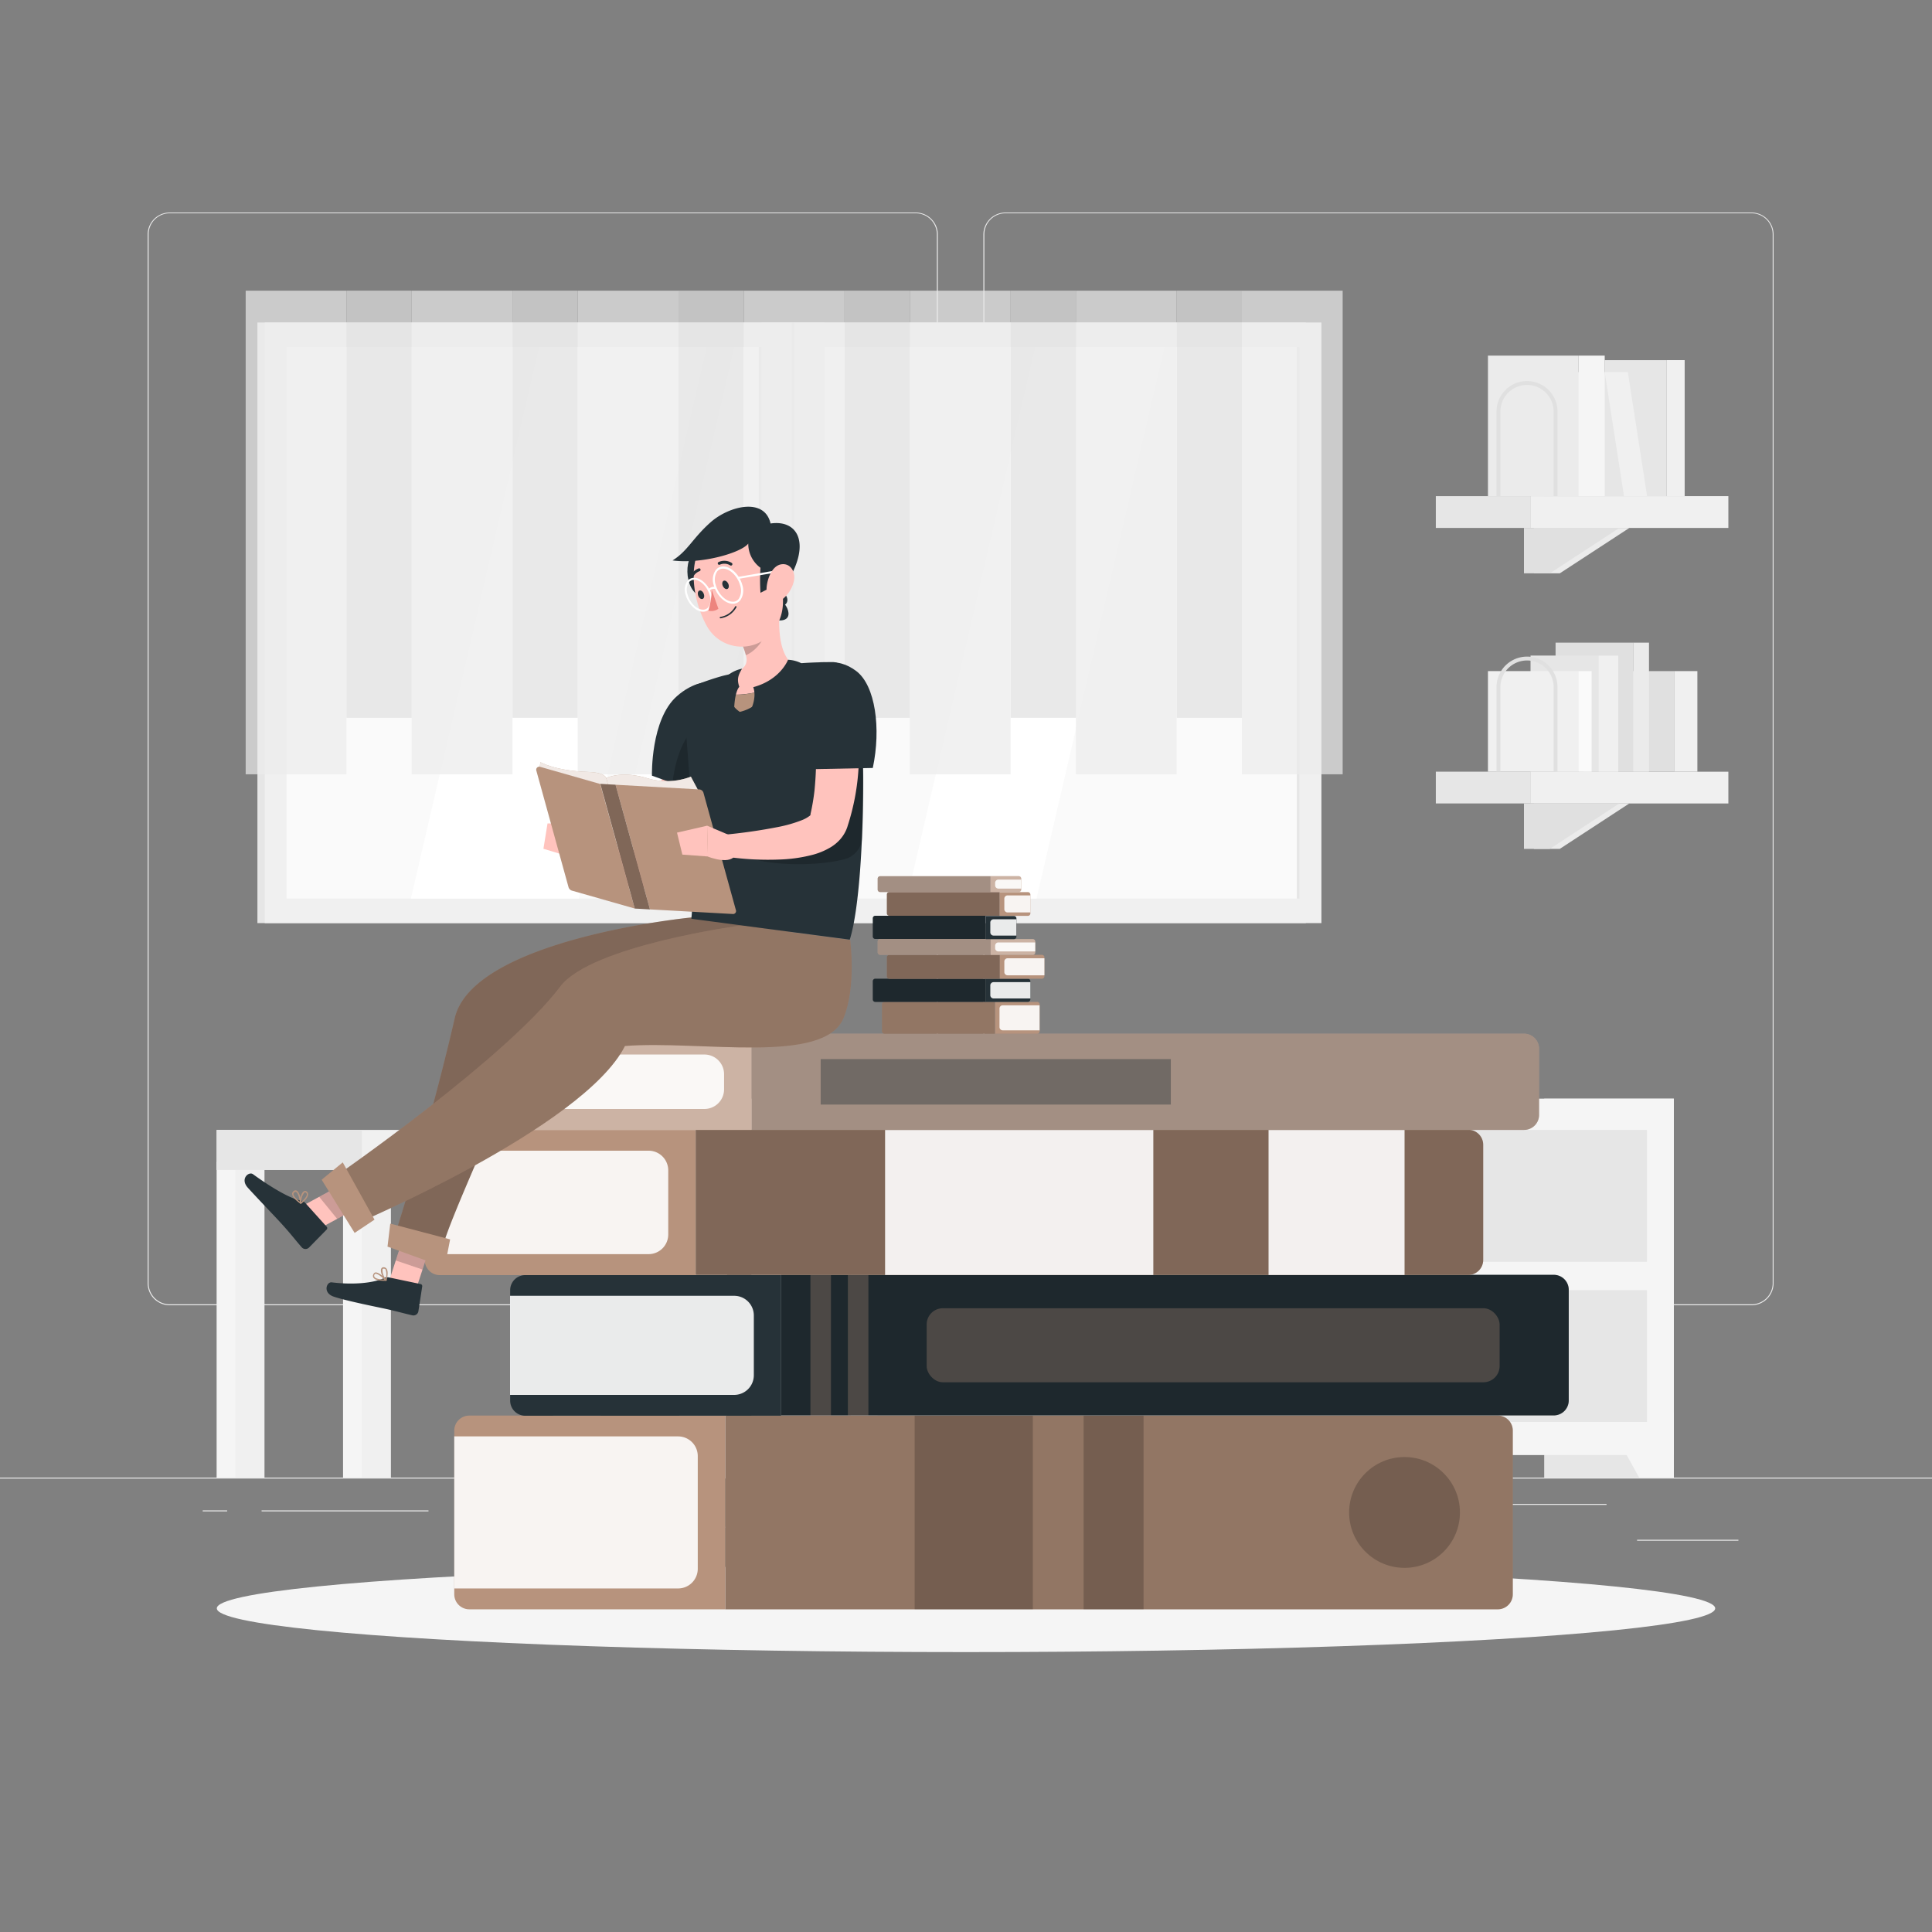 <svg xmlns="http://www.w3.org/2000/svg" viewBox="0 0 500 500"><rect x="0" y="0" width="500" height="500" fill="#808080" stroke="none"/><g id="freepik--background-complete--inject-108"><rect y="382.4" width="500" height="0.25" style="fill:#ebebeb"></rect><rect x="423.67" y="398.49" width="26.23" height="0.25" style="fill:#ebebeb"></rect><rect x="322.53" y="395.24" width="34.23" height="0.25" style="fill:#ebebeb"></rect><rect x="389.33" y="389.21" width="26.44" height="0.25" style="fill:#ebebeb"></rect><rect x="67.7" y="390.89" width="43.19" height="0.25" style="fill:#ebebeb"></rect><rect x="52.46" y="390.89" width="6.33" height="0.25" style="fill:#ebebeb"></rect><rect x="131.47" y="395.11" width="56.2" height="0.25" style="fill:#ebebeb"></rect><path d="M237,337.8H43.91a5.71,5.71,0,0,1-5.7-5.71V60.66A5.71,5.71,0,0,1,43.91,55H237a5.71,5.71,0,0,1,5.71,5.71V332.09A5.71,5.71,0,0,1,237,337.8ZM43.91,55.2a5.46,5.46,0,0,0-5.45,5.46V332.09a5.46,5.46,0,0,0,5.45,5.46H237a5.47,5.47,0,0,0,5.46-5.46V60.66A5.47,5.47,0,0,0,237,55.2Z" style="fill:#ebebeb"></path><path d="M453.31,337.8H260.21a5.72,5.72,0,0,1-5.71-5.71V60.66A5.72,5.72,0,0,1,260.21,55h193.1A5.71,5.71,0,0,1,459,60.66V332.09A5.71,5.71,0,0,1,453.31,337.8ZM260.21,55.2a5.47,5.47,0,0,0-5.46,5.46V332.09a5.47,5.47,0,0,0,5.46,5.46h193.1a5.47,5.47,0,0,0,5.46-5.46V60.66a5.47,5.47,0,0,0-5.46-5.46Z" style="fill:#ebebeb"></path><rect x="66.62" y="83.46" width="271.32" height="155.44" style="fill:#e6e6e6"></rect><rect x="68.51" y="83.46" width="273.47" height="155.44" style="fill:#f0f0f0"></rect><rect x="133.87" y="30.09" width="142.75" height="262.17" transform="translate(366.42 -44.07) rotate(90)" style="fill:#fafafa"></rect><polygon points="106.34 232.55 139.49 89.8 182.96 89.8 149.8 232.55 106.34 232.55" style="fill:#fff"></polygon><polygon points="156.84 232.55 189.99 89.8 209.62 89.8 176.47 232.55 156.84 232.55" style="fill:#fff"></polygon><polygon points="234.72 232.55 267.88 89.8 301.41 89.8 268.25 232.55 234.72 232.55" style="fill:#fff"></polygon><rect x="264.6" y="160.82" width="142.75" height="0.72" transform="translate(497.15 -174.79) rotate(90)" style="fill:#e6e6e6"></rect><rect x="197.1" y="83.46" width="16.3" height="155.44" style="fill:#f0f0f0"></rect><rect x="125.36" y="160.82" width="142.75" height="0.72" transform="translate(357.92 -35.56) rotate(90)" style="fill:#e6e6e6"></rect><rect x="204.96" y="83.46" width="0.57" height="155.44" style="fill:#e6e6e6"></rect><g style="opacity:0.7"><rect x="321.4" y="75.22" width="26.08" height="125.16" transform="translate(668.88 275.61) rotate(180)" style="fill:#ebebeb"></rect><rect x="304.51" y="75.22" width="16.89" height="110.55" style="fill:#e0e0e0"></rect><rect x="278.43" y="75.22" width="26.08" height="125.16" transform="translate(582.94 275.61) rotate(180)" style="fill:#ebebeb"></rect><rect x="261.54" y="75.22" width="16.89" height="110.55" style="fill:#e0e0e0"></rect><rect x="235.46" y="75.22" width="26.08" height="125.16" transform="translate(497 275.61) rotate(180)" style="fill:#ebebeb"></rect><rect x="218.57" y="75.22" width="16.89" height="110.55" style="fill:#e0e0e0"></rect><rect x="192.49" y="75.22" width="26.08" height="125.16" transform="translate(411.06 275.61) rotate(180)" style="fill:#ebebeb"></rect><rect x="175.6" y="75.22" width="16.89" height="110.55" style="fill:#e0e0e0"></rect><rect x="149.52" y="75.22" width="26.08" height="125.16" transform="translate(325.12 275.61) rotate(180)" style="fill:#ebebeb"></rect><rect x="132.63" y="75.22" width="16.89" height="110.55" style="fill:#e0e0e0"></rect><rect x="106.55" y="75.22" width="26.08" height="125.16" transform="translate(239.18 275.61) rotate(180)" style="fill:#ebebeb"></rect><rect x="63.58" y="75.22" width="26.08" height="125.16" transform="translate(153.24 275.61) rotate(180)" style="fill:#ebebeb"></rect><rect x="89.66" y="75.22" width="16.89" height="110.55" style="fill:#e0e0e0"></rect></g><rect x="399.64" y="284.33" width="33.55" height="98.07" style="fill:#e6e6e6"></rect><polygon points="424.22 382.4 433.18 382.4 433.18 365.48 414.83 365.48 424.22 382.4" style="fill:#f5f5f5"></polygon><rect x="194.46" y="284.33" width="33.55" height="98.07" style="fill:#e6e6e6"></rect><rect x="220.19" y="284.33" width="212.99" height="92.24" style="fill:#f5f5f5"></rect><polygon points="229.14 382.4 220.19 382.4 220.19 365.48 238.54 365.48 229.14 382.4" style="fill:#f5f5f5"></polygon><rect x="227.14" y="292.42" width="199.1" height="34.14" style="fill:#e6e6e6"></rect><rect x="227.14" y="333.87" width="199.1" height="34.14" style="fill:#e6e6e6"></rect><rect x="396.04" y="128.41" width="51.27" height="8.22" transform="translate(843.34 265.04) rotate(180)" style="fill:#f0f0f0"></rect><rect x="371.59" y="128.41" width="24.45" height="8.22" style="fill:#e6e6e6"></rect><polygon points="396.98 136.63 421.67 136.63 403.67 148.38 396.98 148.38 396.98 136.63" style="fill:#ebebeb"></polygon><polygon points="394.4 136.63 419.09 136.63 401.09 148.38 394.4 148.38 394.4 136.63" style="fill:#e0e0e0"></polygon><rect x="415.3" y="93.2" width="16.05" height="35.2" transform="translate(846.65 221.61) rotate(180)" style="fill:#e6e6e6"></rect><rect x="431.35" y="93.2" width="4.64" height="35.2" style="fill:#f0f0f0"></rect><polygon points="394.62 96.31 415.3 96.31 420.29 128.41 399.6 128.41 394.62 96.31" style="fill:#e6e6e6"></polygon><polygon points="421.28 96.31 415.3 96.31 420.29 128.41 426.27 128.41 421.28 96.31" style="fill:#f0f0f0"></polygon><rect x="385.08" y="92.03" width="23.44" height="36.38" transform="translate(793.6 220.44) rotate(180)" style="fill:#ebebeb"></rect><rect x="408.52" y="92.03" width="6.78" height="36.38" style="fill:#f5f5f5"></rect><path d="M403.08,128.41h-1v-21.9a6.89,6.89,0,1,0-13.78,0v21.9h-1v-21.9a7.89,7.89,0,1,1,15.78,0Z" style="fill:#e0e0e0"></path><rect x="396.04" y="199.71" width="51.27" height="8.22" transform="translate(843.34 407.65) rotate(180)" style="fill:#f0f0f0"></rect><rect x="371.59" y="199.71" width="24.45" height="8.22" style="fill:#e6e6e6"></rect><polygon points="396.98 207.93 421.67 207.93 403.67 219.69 396.98 219.69 396.98 207.93" style="fill:#ebebeb"></polygon><polygon points="394.4 207.93 419.09 207.93 401.09 219.69 394.4 219.69 394.4 207.93" style="fill:#e0e0e0"></polygon><rect x="409.83" y="173.68" width="23.44" height="26.03" transform="translate(843.1 373.39) rotate(180)" style="fill:#e0e0e0"></rect><rect x="433.27" y="173.68" width="6.01" height="26.03" style="fill:#f0f0f0"></rect><rect x="402.58" y="166.32" width="20.09" height="33.39" transform="translate(825.25 366.03) rotate(180)" style="fill:#e0e0e0"></rect><rect x="422.67" y="166.32" width="4.09" height="33.39" style="fill:#ebebeb"></rect><rect x="396.1" y="169.67" width="17.61" height="30.05" transform="translate(809.81 369.38) rotate(180)" style="fill:#e6e6e6"></rect><rect x="413.71" y="169.67" width="5.09" height="30.05" style="fill:#f0f0f0"></rect><rect x="385.08" y="173.68" width="23.44" height="26.03" transform="translate(793.6 373.39) rotate(180)" style="fill:#f0f0f0"></rect><rect x="408.52" y="173.68" width="3.39" height="26.03" style="fill:#fafafa"></rect><path d="M403.08,199.71h-1V177.82a6.89,6.89,0,0,0-13.78,0v21.89h-1V177.82a7.89,7.89,0,0,1,15.78,0Z" style="fill:#e0e0e0"></path><rect x="143.07" y="300.72" width="8.63" height="81.68" style="fill:#f5f5f5"></rect><rect x="147.95" y="300.72" width="7.51" height="81.68" style="fill:#f0f0f0"></rect><rect x="56.06" y="300.72" width="8.63" height="81.68" style="fill:#f5f5f5"></rect><rect x="60.94" y="300.72" width="7.51" height="81.68" style="fill:#f0f0f0"></rect><rect x="175.79" y="300.72" width="8.63" height="81.68" style="fill:#f5f5f5"></rect><rect x="180.66" y="300.72" width="7.51" height="81.68" style="fill:#f0f0f0"></rect><rect x="88.78" y="300.72" width="8.63" height="81.68" style="fill:#f5f5f5"></rect><rect x="56.06" y="292.42" width="132.11" height="10.36" transform="translate(244.24 595.2) rotate(180)" style="fill:#f0f0f0"></rect><rect x="56.06" y="292.42" width="37.59" height="10.36" transform="translate(149.72 595.2) rotate(180)" style="fill:#e6e6e6"></rect><rect x="93.66" y="300.72" width="7.51" height="81.68" style="fill:#f0f0f0"></rect></g><g id="freepik--Shadow--inject-108"><ellipse id="freepik--path--inject-108" cx="250" cy="416.24" rx="193.89" ry="11.32" style="fill:#f5f5f5"></ellipse></g><g id="freepik--Books--inject-108"><path d="M191.56,366.35H391.5a0,0,0,0,1,0,0v50.14a0,0,0,0,1,0,0H191.56a3.88,3.88,0,0,1-3.88-3.88V370.23A3.88,3.88,0,0,1,191.56,366.35Z" transform="translate(579.19 782.84) rotate(180)" style="fill:#B7937D"></path><path d="M191.56,366.35H391.5a0,0,0,0,1,0,0v50.14a0,0,0,0,1,0,0H191.56a3.88,3.88,0,0,1-3.88-3.88V370.23A3.88,3.88,0,0,1,191.56,366.35Z" transform="translate(579.19 782.84) rotate(180)" style="opacity:0.2"></path><rect x="236.7" y="366.35" width="30.59" height="50.14" transform="translate(504 782.84) rotate(180)" style="opacity:0.2"></rect><rect x="280.44" y="366.35" width="15.51" height="50.14" transform="translate(576.39 782.84) rotate(180)" style="opacity:0.2"></rect><path d="M121.46,366.35h66.22a0,0,0,0,1,0,0v50.14a0,0,0,0,1,0,0H121.46a3.9,3.9,0,0,1-3.9-3.9V370.25A3.9,3.9,0,0,1,121.46,366.35Z" style="fill:#B7937D"></path><path d="M117.56,371.74h57.93a5.09,5.09,0,0,1,5.09,5.09V406a5.09,5.09,0,0,1-5.09,5.09H117.56a0,0,0,0,1,0,0V371.74A0,0,0,0,1,117.56,371.74Z" style="fill:#fff;opacity:0.9"></path><circle cx="363.49" cy="391.42" r="14.34" style="opacity:0.2"></circle><path d="M206,330H406a0,0,0,0,1,0,0v36.39a0,0,0,0,1,0,0H206a3.88,3.88,0,0,1-3.88-3.88V333.84A3.88,3.88,0,0,1,206,330Z" transform="translate(608.11 696.31) rotate(180)" style="fill:#263238"></path><path d="M206,330H406a0,0,0,0,1,0,0v36.39a0,0,0,0,1,0,0H206a3.88,3.88,0,0,1-3.88-3.88V333.84A3.88,3.88,0,0,1,206,330Z" transform="translate(608.11 696.31) rotate(180)" style="opacity:0.2"></path><path d="M135.93,330h66.22a0,0,0,0,1,0,0v36.39a0,0,0,0,1,0,0H135.93a3.9,3.9,0,0,1-3.9-3.9V333.86A3.9,3.9,0,0,1,135.93,330Z" style="fill:#263238"></path><path d="M132,335.35H190a5.09,5.09,0,0,1,5.09,5.09v15.45A5.09,5.09,0,0,1,190,361H132a0,0,0,0,1,0,0V335.35A0,0,0,0,1,132,335.35Z" style="fill:#fff;opacity:0.9"></path><rect x="239.83" y="338.58" width="148.28" height="19.16" rx="4.19" transform="translate(627.93 696.31) rotate(180)" style="fill:#B7937D;opacity:0.3"></rect><rect x="209.74" y="329.96" width="5.31" height="36.39" transform="translate(424.79 696.31) rotate(180)" style="fill:#B7937D;opacity:0.3"></rect><rect x="219.44" y="329.96" width="5.31" height="36.39" transform="translate(444.18 696.31) rotate(180)" style="fill:#B7937D;opacity:0.3"></rect><path d="M183.92,292.42H383.85a0,0,0,0,1,0,0V330a0,0,0,0,1,0,0H183.92a3.88,3.88,0,0,1-3.88-3.88V296.3A3.88,3.88,0,0,1,183.92,292.42Z" transform="translate(563.89 622.38) rotate(180)" style="fill:#B7937D"></path><path d="M183.92,292.42H383.85a0,0,0,0,1,0,0V330a0,0,0,0,1,0,0H183.92a3.88,3.88,0,0,1-3.88-3.88V296.3A3.88,3.88,0,0,1,183.92,292.42Z" transform="translate(563.89 622.38) rotate(180)" style="opacity:0.3"></path><rect x="229.05" y="292.42" width="69.42" height="37.54" transform="translate(527.53 622.38) rotate(180)" style="fill:#fff;opacity:0.9"></rect><rect x="328.29" y="292.42" width="35.2" height="37.54" transform="translate(691.79 622.38) rotate(180)" style="fill:#fff;opacity:0.9"></rect><path d="M113.82,292.42H180a0,0,0,0,1,0,0V330a0,0,0,0,1,0,0H113.82a3.9,3.9,0,0,1-3.9-3.9V296.32A3.9,3.9,0,0,1,113.82,292.42Z" style="fill:#B7937D"></path><path d="M109.92,297.8h57.93a5.09,5.09,0,0,1,5.09,5.09v16.59a5.09,5.09,0,0,1-5.09,5.09H109.92a0,0,0,0,1,0,0V297.8A0,0,0,0,1,109.92,297.8Z" style="fill:#fff;opacity:0.9"></path><path d="M198.38,267.52H398.31a0,0,0,0,1,0,0v24.9a0,0,0,0,1,0,0H198.38a3.88,3.88,0,0,1-3.88-3.88V271.4A3.88,3.88,0,0,1,198.38,267.52Z" transform="translate(592.81 559.94) rotate(180)" style="fill:#B7937D"></path><path d="M198.38,267.52H398.31a0,0,0,0,1,0,0v24.9a0,0,0,0,1,0,0H198.38a3.88,3.88,0,0,1-3.88-3.88V271.4A3.88,3.88,0,0,1,198.38,267.52Z" transform="translate(592.81 559.94) rotate(180)" style="fill:#fff;opacity:0.3"></path><path d="M198.38,267.52H398.31a0,0,0,0,1,0,0v24.9a0,0,0,0,1,0,0H198.38a3.88,3.88,0,0,1-3.88-3.88V271.4A3.88,3.88,0,0,1,198.38,267.52Z" transform="translate(592.81 559.94) rotate(180)" style="opacity:0.2"></path><path d="M128.28,267.52H194.5a0,0,0,0,1,0,0v24.9a0,0,0,0,1,0,0H128.28a3.9,3.9,0,0,1-3.9-3.9v-17.1A3.9,3.9,0,0,1,128.28,267.52Z" style="fill:#B7937D"></path><path d="M128.28,267.52H194.5a0,0,0,0,1,0,0v24.9a0,0,0,0,1,0,0H128.28a3.9,3.9,0,0,1-3.9-3.9v-17.1A3.9,3.9,0,0,1,128.28,267.52Z" style="fill:#fff;opacity:0.3"></path><path d="M124.38,272.91H182.3a5.09,5.09,0,0,1,5.09,5.09v4A5.09,5.09,0,0,1,182.3,287H124.38a0,0,0,0,1,0,0V272.91A0,0,0,0,1,124.38,272.91Z" style="fill:#fff;opacity:0.9"></path><rect x="212.4" y="274.08" width="90.62" height="11.77" transform="translate(515.41 559.94) rotate(180)" style="fill:#263238;opacity:0.4"></rect><path d="M228.9,259.28h28.59a0,0,0,0,1,0,0v8.25a0,0,0,0,1,0,0H228.9a.64.64,0,0,1-.64-.64v-7A.64.64,0,0,1,228.9,259.28Z" style="fill:#B7937D"></path><path d="M228.9,259.28h28.59a0,0,0,0,1,0,0v8.25a0,0,0,0,1,0,0H228.9a.64.64,0,0,1-.64-.64v-7A.64.64,0,0,1,228.9,259.28Z" style="opacity:0.2"></path><path d="M258.14,259.28H269a0,0,0,0,1,0,0v8.25a0,0,0,0,1,0,0h-10.9a.64.64,0,0,1-.64-.64v-7A.64.64,0,0,1,258.14,259.28Z" transform="translate(526.53 526.82) rotate(180)" style="fill:#B7937D"></path><path d="M258.66,260.17h9.53a.84.84,0,0,1,.84.84v4.8a.84.84,0,0,1-.84.84h-9.53a0,0,0,0,1,0,0v-6.48A0,0,0,0,1,258.66,260.17Z" transform="translate(527.7 526.82) rotate(180)" style="fill:#fff;opacity:0.9"></path><path d="M226.52,253.29h28.59a0,0,0,0,1,0,0v6a0,0,0,0,1,0,0H226.52a.64.64,0,0,1-.64-.64v-4.71A.64.64,0,0,1,226.52,253.29Z" style="fill:#263238"></path><path d="M226.52,253.29h28.59a0,0,0,0,1,0,0v6a0,0,0,0,1,0,0H226.52a.64.64,0,0,1-.64-.64v-4.71A.64.64,0,0,1,226.52,253.29Z" style="opacity:0.2"></path><path d="M255.76,253.29h10.9a0,0,0,0,1,0,0v6a0,0,0,0,1,0,0h-10.9a.64.64,0,0,1-.64-.64v-4.71A.64.64,0,0,1,255.76,253.29Z" transform="translate(521.77 512.58) rotate(180)" style="fill:#263238"></path><path d="M256.28,254.18h9.53a.84.84,0,0,1,.84.84v2.54a.84.84,0,0,1-.84.84h-9.53a0,0,0,0,1,0,0v-4.22A0,0,0,0,1,256.28,254.18Z" transform="translate(522.94 512.58) rotate(180)" style="fill:#fff;opacity:0.9"></path><path d="M230.16,247.12h28.59a0,0,0,0,1,0,0v6.18a0,0,0,0,1,0,0H230.16a.64.64,0,0,1-.64-.64v-4.9A.64.64,0,0,1,230.16,247.12Z" style="fill:#B7937D"></path><path d="M230.16,247.12h28.59a0,0,0,0,1,0,0v6.18a0,0,0,0,1,0,0H230.16a.64.64,0,0,1-.64-.64v-4.9A.64.64,0,0,1,230.16,247.12Z" style="opacity:0.3"></path><path d="M259.39,247.12h10.9a0,0,0,0,1,0,0v6.18a0,0,0,0,1,0,0h-10.9a.64.64,0,0,1-.64-.64v-4.89A.64.64,0,0,1,259.39,247.12Z" transform="translate(529.04 500.41) rotate(180)" style="fill:#B7937D"></path><path d="M259.92,248h9.53a.84.84,0,0,1,.84.84v2.73a.84.84,0,0,1-.84.84h-9.53a0,0,0,0,1,0,0V248A0,0,0,0,1,259.92,248Z" transform="translate(530.21 500.41) rotate(180)" style="fill:#fff;opacity:0.9"></path><path d="M227.78,243h28.59a0,0,0,0,1,0,0v4.1a0,0,0,0,1,0,0H227.78a.64.64,0,0,1-.64-.64v-2.82A.64.64,0,0,1,227.78,243Z" style="fill:#B7937D"></path><path d="M227.78,243h28.59a0,0,0,0,1,0,0v4.1a0,0,0,0,1,0,0H227.78a.64.64,0,0,1-.64-.64v-2.82A.64.64,0,0,1,227.78,243Z" style="fill:#fff;opacity:0.3"></path><path d="M227.78,243h28.59a0,0,0,0,1,0,0v4.1a0,0,0,0,1,0,0H227.78a.64.64,0,0,1-.64-.64v-2.82A.64.64,0,0,1,227.78,243Z" style="opacity:0.2"></path><path d="M257,243h10.9a0,0,0,0,1,0,0v4.1a0,0,0,0,1,0,0H257a.64.64,0,0,1-.64-.64v-2.81A.64.64,0,0,1,257,243Z" transform="translate(524.28 490.14) rotate(180)" style="fill:#B7937D"></path><path d="M257,243h10.9a0,0,0,0,1,0,0v4.1a0,0,0,0,1,0,0H257a.64.64,0,0,1-.64-.64v-2.81A.64.64,0,0,1,257,243Z" transform="translate(524.28 490.14) rotate(180)" style="fill:#fff;opacity:0.3"></path><path d="M257.54,243.91h9.53a.84.84,0,0,1,.84.84v.65a.84.84,0,0,1-.84.84h-9.53a0,0,0,0,1,0,0v-2.32A0,0,0,0,1,257.54,243.91Z" transform="translate(525.45 490.14) rotate(180)" style="fill:#fff;opacity:0.9"></path><path d="M226.52,237h28.59a0,0,0,0,1,0,0v6a0,0,0,0,1,0,0H226.52a.64.64,0,0,1-.64-.64v-4.71A.64.64,0,0,1,226.52,237Z" style="fill:#263238"></path><path d="M226.52,237h28.59a0,0,0,0,1,0,0v6a0,0,0,0,1,0,0H226.52a.64.64,0,0,1-.64-.64v-4.71A.64.64,0,0,1,226.52,237Z" style="opacity:0.2"></path><path d="M255.76,237H263a0,0,0,0,1,0,0v6a0,0,0,0,1,0,0h-7.27a.64.64,0,0,1-.64-.64v-4.71A.64.64,0,0,1,255.76,237Z" transform="translate(518.14 480.05) rotate(180)" style="fill:#263238"></path><path d="M256.28,237.92h5.9a.84.84,0,0,1,.84.84v2.54a.84.84,0,0,1-.84.84h-5.9a0,0,0,0,1,0,0v-4.22A0,0,0,0,1,256.28,237.92Z" transform="translate(519.31 480.05) rotate(180)" style="fill:#fff;opacity:0.9"></path><path d="M230.16,230.85h28.59a0,0,0,0,1,0,0V237a0,0,0,0,1,0,0H230.16a.64.64,0,0,1-.64-.64v-4.9A.64.64,0,0,1,230.16,230.85Z" style="fill:#B7937D"></path><path d="M230.16,230.85h28.59a0,0,0,0,1,0,0V237a0,0,0,0,1,0,0H230.16a.64.64,0,0,1-.64-.64v-4.9A.64.64,0,0,1,230.16,230.85Z" style="opacity:0.3"></path><path d="M259.39,230.85h7.27a0,0,0,0,1,0,0V237a0,0,0,0,1,0,0h-7.27a.64.64,0,0,1-.64-.64v-4.89A.64.64,0,0,1,259.39,230.85Z" transform="translate(525.41 467.88) rotate(180)" style="fill:#B7937D"></path><path d="M259.92,231.74h5.9a.84.84,0,0,1,.84.84v2.73a.84.84,0,0,1-.84.84h-5.9a0,0,0,0,1,0,0v-4.41A0,0,0,0,1,259.92,231.74Z" transform="translate(526.58 467.88) rotate(180)" style="fill:#fff;opacity:0.9"></path><path d="M227.78,226.76h28.59a0,0,0,0,1,0,0v4.1a0,0,0,0,1,0,0H227.78a.64.64,0,0,1-.64-.64v-2.82A.64.64,0,0,1,227.78,226.76Z" style="fill:#B7937D"></path><path d="M227.78,226.76h28.59a0,0,0,0,1,0,0v4.1a0,0,0,0,1,0,0H227.78a.64.64,0,0,1-.64-.64v-2.82A.64.64,0,0,1,227.78,226.76Z" style="fill:#fff;opacity:0.3"></path><path d="M227.78,226.76h28.59a0,0,0,0,1,0,0v4.1a0,0,0,0,1,0,0H227.78a.64.64,0,0,1-.64-.64v-2.82A.64.64,0,0,1,227.78,226.76Z" style="opacity:0.2"></path><path d="M257,226.76h7.27a0,0,0,0,1,0,0v4.1a0,0,0,0,1,0,0H257a.64.64,0,0,1-.64-.64V227.4A.64.64,0,0,1,257,226.76Z" transform="translate(520.65 457.61) rotate(180)" style="fill:#B7937D"></path><path d="M257,226.76h7.27a0,0,0,0,1,0,0v4.1a0,0,0,0,1,0,0H257a.64.64,0,0,1-.64-.64V227.4A.64.64,0,0,1,257,226.76Z" transform="translate(520.65 457.61) rotate(180)" style="fill:#fff;opacity:0.3"></path><path d="M257.54,227.64h5.9a.84.84,0,0,1,.84.84v.65a.84.84,0,0,1-.84.84h-5.9a0,0,0,0,1,0,0v-2.32A0,0,0,0,1,257.54,227.64Z" transform="translate(521.82 457.61) rotate(180)" style="fill:#fff;opacity:0.9"></path></g><g id="freepik--Character--inject-108"><polygon points="106.75 336.5 100.15 333.19 105.51 316.79 112.11 320.1 106.75 336.5" style="fill:#ffc3bd"></polygon><path d="M100.73,330.61l8.1,1.7a.54.54,0,0,1,.44.61l-1,6.49a1.3,1.3,0,0,1-1.53,1c-2.81-.64-4.13-1.09-7.69-1.84-2.19-.46-9.76-2-12.68-3s-1.85-3.87-.52-3.7c6,.74,11.13.07,13.5-1.1A2.1,2.1,0,0,1,100.73,330.61Z" style="fill:#263238"></path><polygon points="112.11 320.11 105.51 316.8 102.44 326.21 109.35 328.56 112.11 320.11" style="opacity:0.2"></polygon><path d="M179,237.43s-56.59,5.48-61.32,26.09c-6.81,29.61-16,57.75-16,57.75l12.66,2.23c1.94-8.43,16.37-38,23.14-57.93,15.33-2.29,56.31,6.41,62.45-5.25a44.31,44.31,0,0,0,4.89-19.11Z" style="fill:#B7937D"></path><path d="M179,237.43s-56.59,5.48-61.32,26.09c-6.81,29.61-16,57.75-16,57.75l12.66,2.23c1.94-8.43,16.37-38,23.14-57.93,15.33-2.29,56.31,6.41,62.45-5.25a44.31,44.31,0,0,0,4.89-19.11Z" style="opacity:0.3"></path><polygon points="115.09 327.98 100.29 322.62 101 316.67 116.49 320.75 115.09 327.98" style="fill:#B7937D"></polygon><path d="M97.91,331.33a8.61,8.61,0,0,0,2,.14.18.18,0,0,0,.16-.1.19.19,0,0,0,0-.18c-.2-.21-2-2-2.9-1.88a.67.67,0,0,0-.5.4.94.94,0,0,0,0,1A2,2,0,0,0,97.91,331.33Zm1.56-.2c-1.34,0-2.28-.25-2.55-.66a.6.6,0,0,1,0-.62.29.29,0,0,1,.23-.2C97.68,329.56,98.75,330.42,99.47,331.13Z" style="fill:#B7937D"></path><path d="M99.85,331.47h.08a.17.17,0,0,0,.11-.12c0-.08.63-2.13,0-3a.85.85,0,0,0-.67-.38.64.64,0,0,0-.71.38c-.33.75.43,2.48,1.05,3.06Zm-.38-3.13a.51.51,0,0,1,.33.22,3.82,3.82,0,0,1,0,2.39A3.44,3.44,0,0,1,99,328.5c0-.09.12-.19.37-.17Z" style="fill:#B7937D"></path><path d="M185.1,185.62c-.34,3.72-.88,7.22-1.46,10.81s-1.34,7.13-2.27,10.7a76.32,76.32,0,0,1-3.52,10.73,35.07,35.07,0,0,1-2.81,5.47,19.69,19.69,0,0,1-2.11,2.79,13.77,13.77,0,0,1-3.27,2.7l-.42.24-.23.08a11.49,11.49,0,0,1-6.73.22,20.47,20.47,0,0,1-4.72-1.86,30.8,30.8,0,0,1-3.86-2.5c-.6-.45-1.16-.94-1.72-1.43a21.7,21.7,0,0,1-1.66-1.56l3.14-4.55c1.17.38,2.43.87,3.64,1.23s2.41.75,3.56,1a15,15,0,0,0,3.14.44c.89,0,1.52-.24,1.36-.31l-.65.32a8.05,8.05,0,0,0,1.65-2.22,29.25,29.25,0,0,0,1.79-4,81.14,81.14,0,0,0,2.67-9.4c.73-3.27,1.36-6.6,1.91-10s1-6.8,1.46-10.06Z" style="fill:#ffc3bd"></path><path d="M175.22,180.14c-6.88,6-6.5,20.6-6.5,20.6l18.18,6.56c3.85-6,5.74-17.46,5.4-22.38C191.77,177.36,183.38,173,175.22,180.14Z" style="fill:#263238"></path><path d="M192.31,185.2c-3.27-1.57-7.74-1.07-12.16,2.79-4,3.49-5.55,9.92-6.13,14.67l12.88,4.64C190.68,201.4,192.57,190.25,192.31,185.2Z" style="opacity:0.2"></path><polygon points="80.67 319.02 78.47 311.98 93.77 303.68 95.96 310.72 80.67 319.02" style="fill:#ffc3bd"></polygon><path d="M79,311.32l5.54,6.15a.52.52,0,0,1,0,.74l-4.6,4.69a1.3,1.3,0,0,1-1.84-.08c-1.89-2.17-2.69-3.31-5.13-6-1.5-1.66-6.77-7.15-8.84-9.45s.26-4.28,1.34-3.49c4.86,3.53,9.73,6.36,12.34,6.81A2.14,2.14,0,0,1,79,311.32Z" style="fill:#263238"></path><polygon points="95.96 310.72 93.77 303.68 82.61 309.74 87.26 315.45 95.96 310.72" style="opacity:0.2"></polygon><path d="M191.8,239.5S153,244.7,145,255.32c-13.93,18.49-58,49-58,49l4,12.89s60.06-25.33,70.74-46.51c19.62-1.51,51.54,4.95,56.57-7.23,3.35-8.11,1.71-20.22,1.71-20.22Z" style="fill:#B7937D"></path><path d="M191.8,239.5S153,244.7,145,255.32c-13.93,18.49-58,49-58,49l4,12.89s60.06-25.33,70.74-46.51c19.62-1.51,51.54,4.95,56.57-7.23,3.35-8.11,1.71-20.22,1.71-20.22Z" style="opacity:0.2"></path><polygon points="91.78 319.08 83.24 305.31 88.7 300.82 96.92 315.64 91.78 319.08" style="fill:#B7937D"></polygon><path d="M76.24,310.24a9.35,9.35,0,0,0,1.51,1.28.17.17,0,0,0,.19,0,.16.16,0,0,0,.08-.17c0-.28-.37-2.79-1.24-3.22a.65.65,0,0,0-.63,0,1,1,0,0,0-.55.78A2,2,0,0,0,76.24,310.24Zm1.38.77c-1.08-.81-1.7-1.55-1.67-2a.62.62,0,0,1,.37-.5.31.31,0,0,1,.31,0C77.09,308.68,77.45,310,77.62,311Z" style="fill:#B7937D"></path><path d="M77.72,311.5l.07,0a.13.13,0,0,0,.16,0c.08,0,1.76-1.35,1.8-2.38a.92.92,0,0,0-.31-.71.68.68,0,0,0-.81-.11c-.71.41-1.11,2.26-.95,3.1A.2.2,0,0,0,77.72,311.5Zm1.55-2.75a.51.51,0,0,1,.13.37c0,.62-.88,1.48-1.41,1.93a3.47,3.47,0,0,1,.81-2.43.33.33,0,0,1,.41.07Z" style="fill:#B7937D"></path><path d="M155.39,218.84l-5.88-5.68-4.08,8s7.14,3.91,8.93,2.12Z" style="fill:#ffc3bd"></path><polygon points="141.7 213.1 140.64 219.66 145.43 221.11 149.51 213.16 141.7 213.1" style="fill:#ffc3bd"></polygon><path d="M219.62,175.2c-.74-1.95-2.06-3.88-4.15-3.85-.43,0-3,0-3.46.06-2.4.06-5.4.22-8.3.59a145.81,145.81,0,0,0-16.51,2.87c-2.5.68-4.9,1.53-6.82,2.26l-.07,0a5.37,5.37,0,0,0-3.39,5.53c1,10.57,3.48,39.92,2,55.12l41,5.4c2.46-7.82,3.44-25.73,3.46-40.33C223.46,194.08,222.67,183.17,219.62,175.2Z" style="fill:#263238"></path><path d="M223.24,195.34l-.81.06-5.2,4.5-5.38,18.53-18.48,3.23c4.49,2.27,17.55,2.73,25.27.68a6.15,6.15,0,0,0,4.52-5.72c.19-4.63.28-9.33.28-13.74C223.44,200.49,223.39,197.94,223.24,195.34Z" style="opacity:0.2"></path><path d="M156.89,201.39s3.61-2,10.38-.06A17.46,17.46,0,0,0,178.8,201l2.53,4.74-23,.8Z" style="fill:#B7937D"></path><path d="M156.89,201.39s3.61-2,10.38-.06A17.46,17.46,0,0,0,178.8,201l2.53,4.74-23,.8Z" style="fill:#fff;opacity:0.8"></path><path d="M156.89,201.39s-.15-1.45-4.52-1.6c-8.79-.29-12.5-2.54-12.5-2.54l-.36,2.27,18.81,7Z" style="fill:#B7937D"></path><path d="M156.89,201.39s-.15-1.45-4.52-1.6c-8.79-.29-12.5-2.54-12.5-2.54l-.36,2.27,18.81,7Z" style="fill:#fff;opacity:0.8"></path><path d="M164.28,235.13,148,230.49a1.31,1.31,0,0,1-.86-.87l-8.33-30.16a.79.79,0,0,1,1-1l15.51,4.43Z" style="fill:#B7937D"></path><path d="M189.61,236.54l-21.4-1.19-8.91-32.26L181,204.3a1.21,1.21,0,0,1,1.06.88l8.38,30.32A.77.77,0,0,1,189.61,236.54Z" style="fill:#B7937D"></path><polygon points="164.28 235.13 168.21 235.35 159.3 203.09 155.37 202.87 164.28 235.13" style="fill:#B7937D"></polygon><polygon points="164.28 235.13 168.21 235.35 159.3 203.09 155.37 202.87 164.28 235.13" style="opacity:0.3"></polygon><path d="M221.63,182.53c.21,1.44.35,2.66.45,4s.17,2.58.23,3.88c.09,2.58.07,5.17-.09,7.77a59.5,59.5,0,0,1-2.89,15.69c0,.09-.18.52-.3.84a10.3,10.3,0,0,1-.47.94,9.54,9.54,0,0,1-1.12,1.57,10.65,10.65,0,0,1-2.47,2.05,18,18,0,0,1-4.54,1.92,38.28,38.28,0,0,1-8.12,1.23,74.74,74.74,0,0,1-15.28-.85l.26-5.53a139.57,139.57,0,0,0,14-2,35.18,35.18,0,0,0,6.2-1.77,8.37,8.37,0,0,0,2.08-1.15c.21-.18.31-.33.29-.35s-.05,0-.08.07a1,1,0,0,0-.08.11s-.06.18,0,0a57.06,57.06,0,0,0,1.1-6.45c.21-2.22.36-4.47.39-6.75s0-4.58-.1-6.88c-.05-1.15-.11-2.3-.2-3.44l-.14-1.71-.15-1.6Z" style="fill:#ffc3bd"></path><path d="M221.63,173.69c-4.86-3.71-11.57-3.6-14.32,6.17-1.8,6.4-.84,19.28-.84,19.28l19.41-.39C228.05,188.51,226.55,177.45,221.63,173.69Z" style="fill:#263238"></path><path d="M201.8,155.68l-4.08,4.79L192.16,167a19.82,19.82,0,0,1,.87,2.56c1,3.46-2.15,4.16-5,5.91,0,0-4.27,5.65,6,4s11.73-7,11.73-7C201.15,169.34,201.48,161.66,201.8,155.68Z" style="fill:#ffc3bd"></path><path d="M197.12,178.8a25.65,25.65,0,0,1-3.15.69,17.18,17.18,0,0,1-4.16.25l-.24,1.19c-.37.26-.46,1.65,1.88,3.3C193.92,183.72,197.75,181.61,197.12,178.8Z" style="fill:#B7937D"></path><path d="M203.94,170.75s-1.94,5.19-9,7.09c1,2.75-.64,5.88-.64,5.88s9.85-3.37,11.9-6.74,1.17-5.34,1.17-5.34A8.51,8.51,0,0,0,203.94,170.75Z" style="fill:#263238"></path><path d="M190,183.49s.07-4.3,1.33-5.74c-.66-1.94-.31-3,.71-4.69a8.49,8.49,0,0,0-5.31,3.46C185.38,178.77,186.32,183.55,190,183.49Z" style="fill:#263238"></path><path d="M192.16,167a19.82,19.82,0,0,1,.87,2.56c2.34-.91,5.13-4.06,5-6.6a11.54,11.54,0,0,0-.35-2.49Z" style="opacity:0.2"></path><path d="M178.61,144.2c-1.93,4.05-.27,13.67,8.88,9.84S181.75,137.63,178.61,144.2Z" style="fill:#263238"></path><path d="M198.69,152.61c-.84,1.75-.12,5.91,3.83,4.26S200,149.77,198.69,152.61Z" style="fill:#263238"></path><path d="M199.8,155.41c-1.28,1.46-1.71,5.66,2.55,5.13S201.87,153,199.8,155.41Z" style="fill:#263238"></path><path d="M200.8,144.49c1.66,7.75,3,12.18.31,17.29a10.3,10.3,0,0,1-18.24.12c-3.52-6.32-5.65-17.93.87-23.29A10.43,10.43,0,0,1,200.8,144.49Z" style="fill:#ffc3bd"></path><path d="M199.42,135.48c-1.58-6.88-10.8-4.49-15.5-.33s-5.91,7.43-9.87,9.89c7.31,1,17.66-1.9,19.6-4.36a7.72,7.72,0,0,0,3.16,6.26,51,51,0,0,0,0,6.47l3.34-1.7,3.89-1.56C209.78,140.45,206.39,134.46,199.42,135.48Z" style="fill:#263238"></path><path d="M191.09,149.82a.26.26,0,0,1-.26-.22.26.26,0,0,1,.21-.31l10.84-1.85a.27.27,0,0,1,.31.22.26.26,0,0,1-.22.3l-10.84,1.85Z" style="fill:#fff"></path><path d="M189.64,156.25h0c-2,0-4.2-2.15-4.91-4.76a4.43,4.43,0,0,1,.45-3.89,2.41,2.41,0,0,1,2-1h0c2,0,4.21,2.15,4.92,4.76h0a4.49,4.49,0,0,1-.46,3.9A2.4,2.4,0,0,1,189.64,156.25Zm-2.51-9.08a1.9,1.9,0,0,0-1.55.75,4,4,0,0,0-.36,3.43c.65,2.4,2.63,4.36,4.41,4.37a1.8,1.8,0,0,0,1.56-.75,4,4,0,0,0,.37-3.43c-.65-2.4-2.63-4.36-4.41-4.37Z" style="fill:#fff"></path><path d="M183.45,153a.32.32,0,0,1-.14,0,.26.26,0,0,1-.09-.37,2,2,0,0,1,2-.73.28.28,0,0,1,.2.32.27.27,0,0,1-.32.2s-1-.22-1.47.49A.25.25,0,0,1,183.45,153Z" style="fill:#fff"></path><path d="M205.45,150.42a8.37,8.37,0,0,1-3.29,4.91c-2.17,1.48-3.87-.36-3.78-2.94.08-2.32,1.3-5.88,3.73-6.33S206,148,205.45,150.42Z" style="fill:#ffc3bd"></path><path d="M188.44,151c.29.57.22,1.2-.15,1.4s-.9-.1-1.19-.68-.21-1.2.15-1.4S188.15,150.42,188.44,151Z" style="fill:#263238"></path><path d="M182.1,153.6c.26.59.16,1.21-.22,1.39s-.9-.15-1.15-.74-.15-1.22.23-1.39S181.85,153,182.1,153.6Z" style="fill:#263238"></path><path d="M178.9,150.07a.38.38,0,0,0,.26-.25,3.15,3.15,0,0,1,1.88-2,.38.38,0,0,0,.25-.47.36.36,0,0,0-.46-.25h0a3.85,3.85,0,0,0-2.39,2.54.36.36,0,0,0,.24.47A.34.34,0,0,0,178.9,150.07Z" style="fill:#263238"></path><path d="M181.93,158.31h0c-1.82,0-3.83-2-4.48-4.34a4.08,4.08,0,0,1,.42-3.56,2.19,2.19,0,0,1,1.8-.87h0c1.83,0,3.84,2,4.49,4.34h0a4.08,4.08,0,0,1-.42,3.55A2.19,2.19,0,0,1,181.93,158.31Zm-2.28-8.25a1.67,1.67,0,0,0-1.38.68,3.56,3.56,0,0,0-.33,3.09c.59,2.17,2.37,3.94,4,3.95h0a1.69,1.69,0,0,0,1.39-.67,3.6,3.6,0,0,0,.33-3.09h0c-.59-2.17-2.38-3.94-4-4Z" style="fill:#fff"></path><path d="M184.2,152.68a20.37,20.37,0,0,1-.88,5.36,3.12,3.12,0,0,0,2.6-.49Z" style="fill:#ed847e"></path><path d="M187.22,159.85a5.53,5.53,0,0,0,3.38-2.72.19.19,0,0,0-.1-.25.2.2,0,0,0-.25.09,5.27,5.27,0,0,1-3.82,2.68.2.2,0,0,0-.16.22.19.19,0,0,0,.22.15A5.2,5.2,0,0,0,187.22,159.85Z" style="fill:#263238"></path><path d="M189.36,146.32a.33.33,0,0,0,.13-.13.38.38,0,0,0-.13-.52,3.64,3.64,0,0,0-3.4-.21.37.37,0,0,0-.16.51.38.38,0,0,0,.51.16,2.88,2.88,0,0,1,2.67.19A.35.35,0,0,0,189.36,146.32Z" style="fill:#263238"></path><path d="M189.27,216.35,183,213.69l.21,8s6.21,2.51,7.24-.8Z" style="fill:#ffc3bd"></path><polygon points="175.21 215.48 176.59 221.17 183.22 221.66 183.01 213.69 175.21 215.48" style="fill:#ffc3bd"></polygon></g></svg>